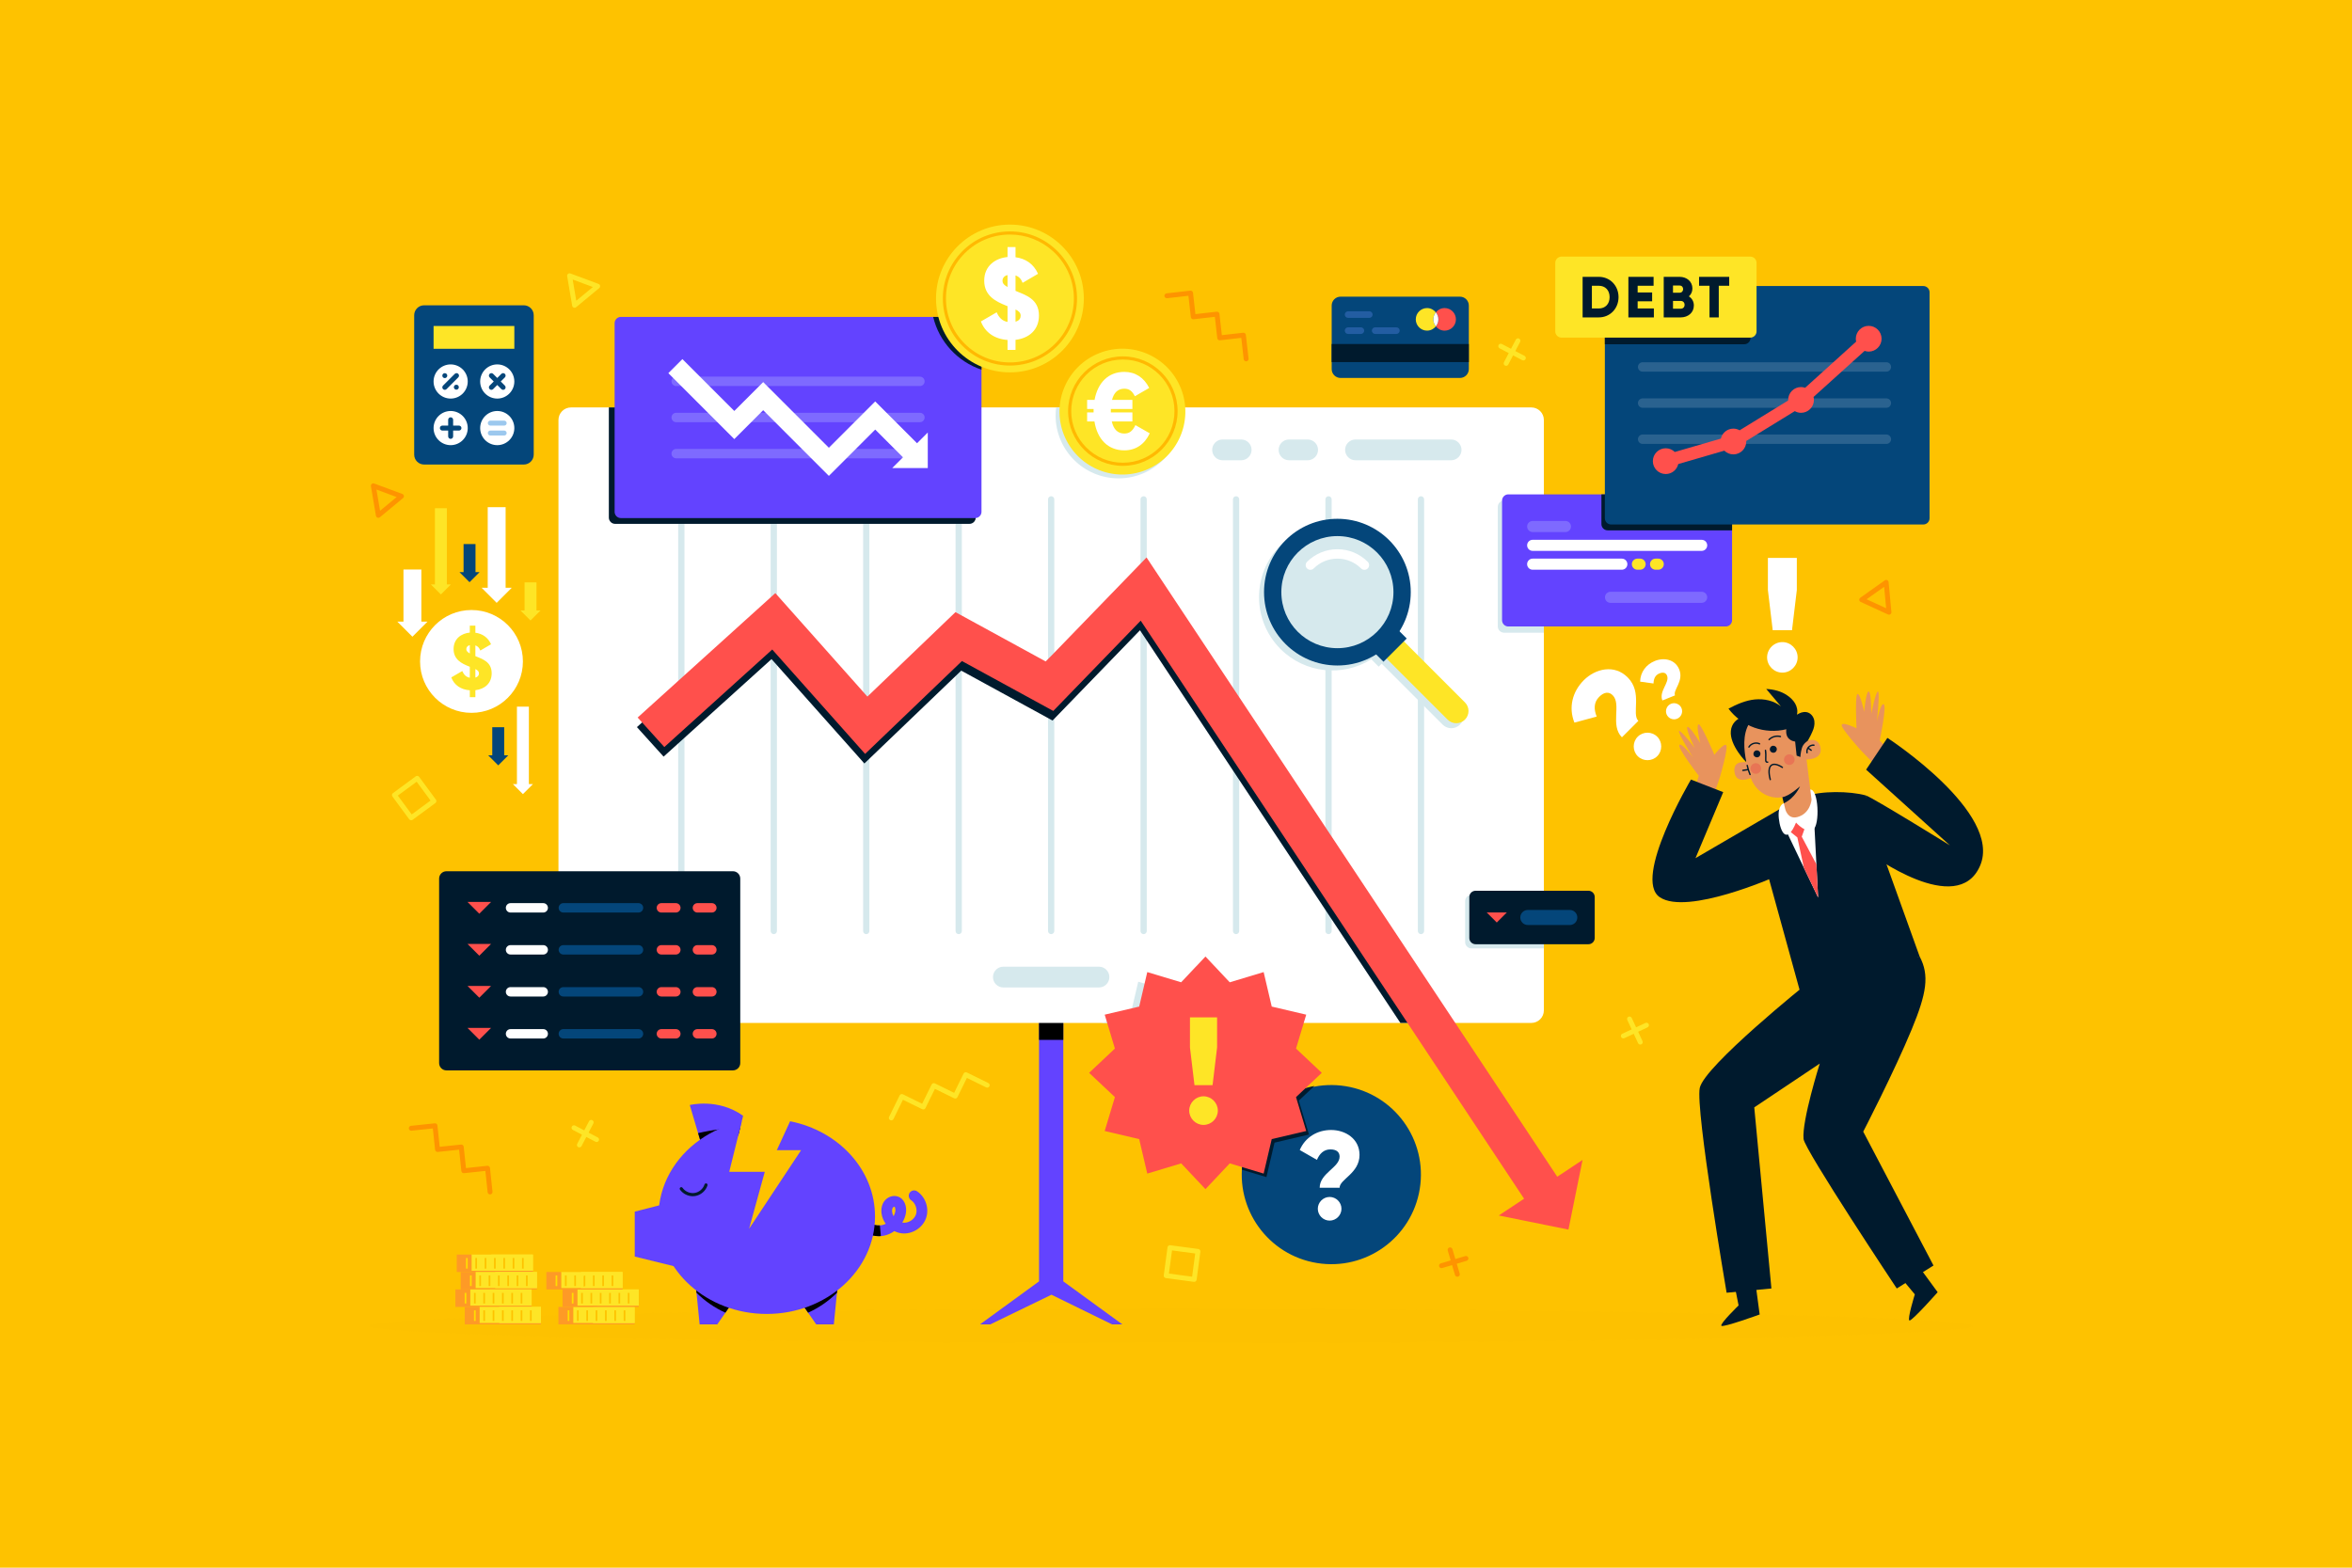 <?xml version="1.0" encoding="utf-8"?>
<!-- Generator: Adobe Illustrator 27.5.0, SVG Export Plug-In . SVG Version: 6.00 Build 0)  -->
<svg version="1.1" xmlns="http://www.w3.org/2000/svg" xmlns:xlink="http://www.w3.org/1999/xlink" x="0px" y="0px"
	 viewBox="0 0 750 500" style="enable-background:new 0 0 750 500;" xml:space="preserve">
<g id="BACKGROUND">
	<rect style="fill:#FEC200;" width="750" height="500"/>
</g>
<g id="OBJECTS_1_">
	<ellipse style="opacity:0.4;fill:#FEC200;" cx="373.369" cy="422.912" rx="255.719" ry="5.454"/>
	<g>
		<g>
			<polygon style="fill:#6343FF;" points="339.062,408.684 339.062,320.444 331.326,320.444 331.326,408.684 312.499,422.394 
				315.796,422.394 335.286,412.94 354.591,422.394 357.889,422.394 			"/>
			<rect x="331.326" y="320.444" width="7.737" height="11.218"/>
		</g>
		<g>
			<path style="fill:#FFFFFF;" d="M488.305,326.256H182.082c-2.209,0-4-1.791-4-4V133.948c0-2.209,1.791-4,4-4h306.223
				c2.209,0,4,1.791,4,4v188.308C492.305,324.465,490.514,326.256,488.305,326.256z"/>
			<g>
				<g>
					<path style="fill:#D6E9ED;" d="M217.263,297.935c-0.552,0-1-0.447-1-1V159.269c0-0.553,0.448-1,1-1c0.552,0,1,0.447,1,1
						v137.666C218.263,297.488,217.815,297.935,217.263,297.935z"/>
				</g>
				<g>
					<path style="fill:#D6E9ED;" d="M246.746,297.935c-0.552,0-1-0.447-1-1V159.269c0-0.553,0.448-1,1-1c0.552,0,1,0.447,1,1
						v137.666C247.746,297.488,247.298,297.935,246.746,297.935z"/>
				</g>
				<g>
					<path style="fill:#D6E9ED;" d="M276.228,297.935c-0.552,0-1-0.447-1-1V159.269c0-0.553,0.448-1,1-1c0.552,0,1,0.447,1,1
						v137.666C277.228,297.488,276.781,297.935,276.228,297.935z"/>
				</g>
				<g>
					<path style="fill:#D6E9ED;" d="M305.711,297.935c-0.552,0-1-0.447-1-1V159.269c0-0.553,0.448-1,1-1c0.552,0,1,0.447,1,1
						v137.666C306.711,297.488,306.263,297.935,305.711,297.935z"/>
				</g>
				<g>
					<path style="fill:#D6E9ED;" d="M335.194,297.935c-0.552,0-1-0.447-1-1V159.269c0-0.553,0.448-1,1-1c0.552,0,1,0.447,1,1
						v137.666C336.194,297.488,335.746,297.935,335.194,297.935z"/>
				</g>
				<g>
					<path style="fill:#D6E9ED;" d="M364.677,297.935c-0.552,0-1-0.447-1-1V159.269c0-0.553,0.448-1,1-1c0.552,0,1,0.447,1,1
						v137.666C365.677,297.488,365.229,297.935,364.677,297.935z"/>
				</g>
				<g>
					<path style="fill:#D6E9ED;" d="M394.159,297.935c-0.552,0-1-0.447-1-1V159.269c0-0.553,0.448-1,1-1c0.552,0,1,0.447,1,1
						v137.666C395.159,297.488,394.711,297.935,394.159,297.935z"/>
				</g>
				<g>
					<path style="fill:#D6E9ED;" d="M423.641,297.935c-0.552,0-1-0.447-1-1V159.269c0-0.553,0.448-1,1-1c0.552,0,1,0.447,1,1
						v137.666C424.641,297.488,424.194,297.935,423.641,297.935z"/>
				</g>
				<g>
					<path style="fill:#D6E9ED;" d="M453.124,297.935c-0.552,0-1-0.447-1-1V159.269c0-0.553,0.448-1,1-1c0.552,0,1,0.447,1,1
						v137.666C454.124,297.488,453.677,297.935,453.124,297.935z"/>
				</g>
			</g>
			<g>
				<path style="fill:#D6E9ED;" d="M395.785,146.796h-5.934c-1.83,0-3.313-1.483-3.313-3.313l0,0c0-1.83,1.483-3.313,3.313-3.313
					h5.934c1.83,0,3.313,1.483,3.313,3.313l0,0C399.098,145.312,397.615,146.796,395.785,146.796z"/>
				<path style="fill:#D6E9ED;" d="M416.979,146.796h-5.934c-1.83,0-3.313-1.483-3.313-3.313l0,0c0-1.83,1.483-3.313,3.313-3.313
					h5.934c1.83,0,3.313,1.483,3.313,3.313l0,0C420.292,145.312,418.809,146.796,416.979,146.796z"/>
				<path style="fill:#D6E9ED;" d="M462.726,146.796h-30.487c-1.83,0-3.313-1.483-3.313-3.313l0,0c0-1.83,1.483-3.313,3.313-3.313
					h30.487c1.83,0,3.313,1.483,3.313,3.313l0,0C466.039,145.312,464.555,146.796,462.726,146.796z"/>
				<path style="fill:#D6E9ED;" d="M350.437,314.943H319.95c-1.83,0-3.313-1.483-3.313-3.313l0,0c0-1.83,1.483-3.313,3.313-3.313
					h30.487c1.83,0,3.313,1.483,3.313,3.313l0,0C353.75,313.459,352.267,314.943,350.437,314.943z"/>
			</g>
			<path style="fill:#001A2D;" d="M459.611,322.982l-41.943-63.255l-32.092-48.398l-11.947-18.017l-6.931-10.453l-0.866-1.307
				l-0.433-0.653l-0.027-0.041c-0.011,0.004-0.023,0.021-0.034,0.031l-0.068,0.07l-0.136,0.141l-0.273,0.282l-2.181,2.253
				l-4.362,4.505l-15.986,16.51l-5.345,5.52c-1.262,1.278-2.51,2.647-3.783,3.851l-12.907-7.055l-11.368-6.214l-2.988-1.633
				l-1.494-0.817c-0.412,0.373-0.82,0.78-1.23,1.168l-4.915,4.714l-15.3,14.674l-4.254,4.08l-2.127,2.04l-0.266,0.252l-0.734-0.826
				l-0.979-1.101l-12.177-13.692l-10.581-11.897l-2.692-3.027l-1.346-1.514l-0.673-0.757l-0.168-0.189
				c-0.062,0.048-0.125,0.111-0.188,0.165l-0.376,0.34l-6.012,5.433l-37.333,33.742l8.508,9.414l31.572-28.535l2.602-2.351
				l0.163-0.147l0.081-0.072l0.073,0.082l0.291,0.327l1.748,1.965l4.85,5.453l18.684,21.009l2.263,2.545l1.132,1.272l0.566,0.636
				c0.204-0.181,0.409-0.389,0.614-0.582l4.915-4.714l9.83-9.428l12.869-12.342l2.127-2.04l0.532-0.506l1.94,1.06l5.756,3.146
				l21.341,11.665c0.028,0.013,0.058,0.038,0.085,0.04l0.068-0.07l0.136-0.141l0.273-0.282l0.545-0.563l3.272-3.379l4.362-4.505
				l7.155-7.389l9.013-9.309l1.888-1.95l0.944-0.975c0.077-0.066,0.161-0.197,0.233-0.209l0.188,0.283l0.375,0.565l3,4.523
				L375,218.341l32.092,48.398l39.464,59.516h15.225L459.611,322.982z"/>
			<g>
				<path style="fill:#FF504C;" d="M211.839,238.261l31.572-28.535l2.602-2.351l0.163-0.147l0.081-0.072l0.073,0.082l0.291,0.327
					l0.583,0.655l1.165,1.31l4.85,5.453l18.684,21.009l2.263,2.545l1.131,1.272l0.566,0.636c0.204-0.181,0.409-0.389,0.614-0.582
					l4.915-4.714l9.831-9.428l12.869-12.342l2.127-2.04l0.532-0.506l0.647,0.353l1.293,0.707l5.756,3.146l21.341,11.665
					c0.028,0.013,0.058,0.038,0.085,0.04l0.068-0.07l0.136-0.141l0.273-0.282l0.545-0.563l1.091-1.126l2.181-2.253l4.362-4.505
					l7.155-7.389l9.013-9.309l1.888-1.95l0.944-0.975c0.077-0.066,0.161-0.197,0.233-0.209l0.187,0.283l0.375,0.565l2.999,4.523
					l7.914,11.935l32.092,48.398l41.943,63.254l36.728,55.389l-8.068,5.35l22.211,4.501l4.5-22.212l-8.067,5.349l-36.728-55.389
					l-41.943-63.254l-32.092-48.398l-11.947-18.017l-6.931-10.453l-0.866-1.307l-0.433-0.653l-0.027-0.041
					c-0.011,0.004-0.022,0.021-0.034,0.031l-0.068,0.07l-0.136,0.141l-0.273,0.282l-2.181,2.253l-4.362,4.505l-15.986,16.51
					l-5.345,5.52c-1.262,1.278-2.51,2.647-3.783,3.851l-12.907-7.055l-11.368-6.214l-2.988-1.633l-1.494-0.817
					c-0.412,0.373-0.82,0.78-1.23,1.169l-4.915,4.714l-15.3,14.674l-4.254,4.08l-2.127,2.04l-0.266,0.252l-0.245-0.275l-0.49-0.551
					l-0.979-1.101L262.7,206.552l-10.581-11.897l-2.692-3.027l-1.346-1.514l-0.673-0.757l-0.168-0.189
					c-0.062,0.048-0.125,0.111-0.188,0.165l-0.376,0.34l-6.012,5.433l-37.333,33.742L211.839,238.261z"/>
			</g>
		</g>
	</g>
	<g>
		<path style="fill:#D6E9ED;" d="M492.305,159.654h-12.688c-1.104,0-2,0.895-2,2v38.138c0,1.105,0.896,2,2,2h12.688V159.654z"/>
		<path style="fill:#6343FF;" d="M550.319,199.809h-69.346c-1.105,0-2-0.895-2-2v-38.138c0-1.105,0.895-2,2-2h69.346
			c1.105,0,2,0.895,2,2v38.138C552.319,198.914,551.424,199.809,550.319,199.809z"/>
		<g>
			<g>
				<path style="fill:#7E6AFF;" d="M499.182,169.694h-10.449c-0.977,0-1.769-0.792-1.769-1.769s0.792-1.769,1.769-1.769h10.449
					c0.977,0,1.769,0.792,1.769,1.769S500.159,169.694,499.182,169.694z"/>
			</g>
			<g>
				<path style="fill:#7E6AFF;" d="M542.621,192.275H513.56c-0.977,0-1.769-0.792-1.769-1.769c0-0.977,0.792-1.769,1.769-1.769
					h29.061c0.977,0,1.769,0.792,1.769,1.769C544.39,191.484,543.598,192.275,542.621,192.275z"/>
			</g>
			<g>
				<path style="fill:#FFFFFF;" d="M542.621,175.7h-53.888c-0.977,0-1.769-0.792-1.769-1.769s0.792-1.769,1.769-1.769h53.888
					c0.977,0,1.769,0.792,1.769,1.769S543.598,175.7,542.621,175.7z"/>
			</g>
			<g>
				<path style="fill:#FFFFFF;" d="M517.164,181.708h-28.432c-0.977,0-1.769-0.792-1.769-1.769c0-0.977,0.792-1.769,1.769-1.769
					h28.432c0.977,0,1.769,0.792,1.769,1.769C518.934,180.915,518.142,181.708,517.164,181.708z"/>
			</g>
			<g>
				<path style="fill:#FEE526;" d="M522.992,181.708h-0.858c-0.977,0-1.769-0.792-1.769-1.769c0-0.977,0.792-1.769,1.769-1.769
					h0.858c0.977,0,1.769,0.792,1.769,1.769C524.761,180.915,523.969,181.708,522.992,181.708z"/>
			</g>
			<g>
				<path style="fill:#FEE526;" d="M528.779,181.708h-0.858c-0.977,0-1.769-0.792-1.769-1.769c0-0.977,0.792-1.769,1.769-1.769
					h0.858c0.977,0,1.769,0.792,1.769,1.769C530.548,180.915,529.756,181.708,528.779,181.708z"/>
			</g>
		</g>
	</g>
	<path style="fill:#D6E9ED;" d="M492.305,285.422h-23.102c-1.105,0-2,0.896-2,2v13.056c0,1.105,0.895,2,2,2h23.102V285.422z"/>
	<path style="fill:#001A2D;" d="M506.52,301.153h-35.991c-1.105,0-2-0.895-2-2v-13.056c0-1.105,0.895-2,2-2h35.991
		c1.105,0,2,0.895,2,2v13.056C508.52,300.257,507.625,301.153,506.52,301.153z"/>
	<g>
		<path style="fill:#04467A;" d="M500.567,295.028h-13.373c-1.327,0-2.403-1.076-2.403-2.403l0,0c0-1.327,1.076-2.403,2.403-2.403
			h13.373c1.327,0,2.403,1.076,2.403,2.403l0,0C502.97,293.952,501.894,295.028,500.567,295.028z"/>
		<polygon style="fill:#FF504C;" points="474.079,291.019 477.29,294.23 480.501,291.019 		"/>
	</g>
	<g>
		<g>
			<polygon style="fill:#FEE526;" points="138.683,162.101 138.683,186.391 137.382,186.391 140.587,189.596 143.792,186.391 
				142.491,186.391 142.491,162.101 			"/>
		</g>
		<g>
			<polygon style="fill:#04467A;" points="147.822,173.525 147.822,182.481 146.52,182.481 149.725,185.686 152.93,182.481 
				151.629,182.481 151.629,173.525 			"/>
		</g>
		<g>
			<polygon style="fill:#04467A;" points="156.971,231.947 156.971,240.903 155.67,240.903 158.874,244.108 162.079,240.903 
				160.778,240.903 160.778,231.947 			"/>
		</g>
		<g>
			<polygon style="fill:#FEE526;" points="167.266,185.737 167.266,194.693 165.965,194.693 169.17,197.898 172.375,194.693 
				171.074,194.693 171.074,185.737 			"/>
		</g>
		<g>
			<polygon style="fill:#FFFFFF;" points="164.839,225.388 164.839,250.075 163.538,250.075 166.743,253.28 169.948,250.075 
				168.647,250.075 168.647,225.388 			"/>
		</g>
		<g>
			<polygon style="fill:#FFFFFF;" points="128.654,181.643 128.654,198.266 126.702,198.266 131.509,203.073 136.317,198.266 
				134.365,198.266 134.365,181.643 			"/>
		</g>
		<g>
			<polygon style="fill:#FFFFFF;" points="155.522,161.751 155.522,187.47 153.57,187.47 158.378,192.277 163.185,187.47 
				161.233,187.47 161.233,161.751 			"/>
		</g>
	</g>
	<g>
		
			<ellipse transform="matrix(0.159 -0.987 0.987 0.159 -12.517 734.134)" style="fill:#04467A;" cx="424.552" cy="374.412" rx="28.573" ry="28.573"/>
		<path style="fill:#001A2D;" d="M396.013,373.076l7.823,2.354l2.58-10.996l10.997-2.58l-3.254-10.814l4.97-4.679
			C406.367,348.813,396.627,359.751,396.013,373.076z"/>
		<g>
			<path style="fill:#FFFFFF;" d="M427.168,368.894c0-1.389-0.913-2.302-2.938-2.302c-2.184,0-3.494,1.469-4.288,3.335l-5.479-3.136
				c1.747-4.089,5.598-6.392,10.005-6.392c4.526,0,9.052,2.779,9.052,7.94c0,5.916-6.352,7.742-6.352,10.482h-6.352
				C420.816,374.175,427.168,372.389,427.168,368.894z M420.22,385.529c0-2.064,1.707-3.771,3.771-3.771
				c2.065,0,3.772,1.708,3.772,3.771c0,2.065-1.707,3.772-3.772,3.772C421.928,389.301,420.22,387.593,420.22,385.529z"/>
		</g>
	</g>
	<g>
		<polygon style="fill:#D6E9ED;" points="381.511,308.138 373.771,316.358 362.957,313.105 360.377,324.101 351.194,326.256 
			411.827,326.256 402.645,324.102 400.065,313.105 389.252,316.358 		"/>
		<polygon style="fill:#FF504C;" points="421.492,342.171 413.271,349.911 416.525,360.725 405.528,363.305 402.948,374.302 
			392.135,371.048 384.395,379.268 376.654,371.048 365.84,374.301 363.26,363.305 352.264,360.725 355.517,349.911 
			347.297,342.171 355.517,334.431 352.264,323.617 363.261,321.037 365.841,310.04 376.654,313.294 384.395,305.074 
			392.135,313.294 402.949,310.041 405.529,321.037 416.525,323.617 413.271,334.431 		"/>
		<g>
			<path style="fill:#FEE526;" d="M379.213,354.219c0-2.498,2.066-4.564,4.564-4.564c2.498,0,4.564,2.066,4.564,4.564
				c0,2.498-2.066,4.564-4.564,4.564C381.279,358.783,379.213,356.717,379.213,354.219z M379.453,334.088v-9.609h8.648v9.609
				l-1.441,12.011h-5.766L379.453,334.088z"/>
		</g>
	</g>
	<g>
		<path style="fill:#FFFFFF;" d="M514.25,221.739c-1.143-1.143-2.65-1.144-4.319,0.525c-1.8,1.8-1.669,4.088-0.783,6.282
			l-7.103,1.929c-1.93-4.81-0.654-9.88,2.979-13.513c3.73-3.73,9.751-5.169,14.003-0.916c4.876,4.876,1.146,11.616,3.405,13.875
			l-5.235,5.235C513.368,231.328,517.13,224.619,514.25,221.739z M522.233,241.176c-1.7-1.7-1.698-4.514,0.003-6.216
			c1.701-1.701,4.514-1.701,6.214-0.001c1.703,1.702,1.703,4.516,0.001,6.217C526.75,242.877,523.936,242.879,522.233,241.176z"/>
		<path style="fill:#FFFFFF;" d="M531.587,215.496c-0.354-0.879-1.166-1.225-2.45-0.709c-1.384,0.557-1.839,1.821-1.866,3.208
			l-4.272-0.591c0.064-3.037,1.916-5.478,4.709-6.603c2.868-1.155,6.445-0.548,7.762,2.722c1.51,3.749-2.05,6.527-1.35,8.264
			l-4.025,1.621C528.91,220.465,532.479,217.711,531.587,215.496z M531.429,227.811c-0.526-1.307,0.121-2.825,1.429-3.351
			s2.825,0.119,3.352,1.426c0.527,1.309-0.119,2.826-1.427,3.353C533.474,229.766,531.956,229.12,531.429,227.811z"/>
	</g>
	<g>
		<path style="fill:#FFFFFF;" d="M563.486,209.659c0-2.665,2.204-4.869,4.869-4.869c2.665,0,4.869,2.204,4.869,4.869
			c0,2.665-2.204,4.869-4.869,4.869C565.69,214.529,563.486,212.324,563.486,209.659z M563.742,188.184v-10.251h9.226v10.251
			l-1.538,12.813h-6.151L563.742,188.184z"/>
	</g>
	<g>
		<g>
			<rect x="150.363" y="400.131" style="fill:#FEE526;" width="19.579" height="5.161"/>
			<polygon style="fill:#FE9A26;" points="150.363,405.293 150.363,400.131 145.649,400.131 145.649,405.697 169.943,405.697 
				169.943,405.293 			"/>
			<rect x="156.646" y="400.131" style="fill:#FEE526;" width="13.297" height="5.161"/>
			<g>
				<rect x="148.6" y="401.221" style="fill:#FFDD00;" width="0.532" height="3.387"/>
				<rect x="151.577" y="401.221" style="fill:#FEC200;" width="0.532" height="3.387"/>
				<rect x="154.553" y="401.221" style="fill:#FEC200;" width="0.532" height="3.387"/>
				<rect x="157.53" y="401.221" style="fill:#FEC200;" width="0.532" height="3.387"/>
				<rect x="160.506" y="401.221" style="fill:#FEC200;" width="0.532" height="3.387"/>
				<rect x="163.483" y="401.221" style="fill:#FEC200;" width="0.532" height="3.387"/>
				<rect x="166.459" y="401.221" style="fill:#FEC200;" width="0.532" height="3.387"/>
			</g>
		</g>
		<g>
			<rect x="151.63" y="405.697" style="fill:#FEE526;" width="19.579" height="5.161"/>
			<polygon style="fill:#FE9A26;" points="151.631,410.858 151.631,405.697 146.916,405.697 146.916,411.262 171.21,411.262 
				171.21,410.858 			"/>
			<rect x="157.913" y="405.697" style="fill:#FEE526;" width="13.297" height="5.161"/>
			<g>
				<rect x="149.867" y="406.786" style="fill:#FFDD00;" width="0.532" height="3.387"/>
				<rect x="152.844" y="406.786" style="fill:#FEC200;" width="0.532" height="3.387"/>
				<rect x="155.82" y="406.786" style="fill:#FEC200;" width="0.532" height="3.387"/>
				<rect x="158.797" y="406.786" style="fill:#FEC200;" width="0.532" height="3.387"/>
				<rect x="161.773" y="406.786" style="fill:#FEC200;" width="0.532" height="3.387"/>
				<rect x="164.75" y="406.786" style="fill:#FEC200;" width="0.532" height="3.387"/>
				<rect x="167.726" y="406.786" style="fill:#FEC200;" width="0.532" height="3.387"/>
			</g>
		</g>
		<g>
			<rect x="149.934" y="411.263" style="fill:#FEE526;" width="19.579" height="5.161"/>
			<polygon style="fill:#FE9A26;" points="149.934,416.424 149.934,411.263 145.219,411.263 145.219,416.828 169.513,416.828 
				169.513,416.424 			"/>
			<rect x="156.216" y="411.263" style="fill:#FEE526;" width="13.297" height="5.161"/>
			<g>
				<rect x="148.171" y="412.352" style="fill:#FFDD00;" width="0.532" height="3.387"/>
				<rect x="151.147" y="412.352" style="fill:#FEC200;" width="0.532" height="3.387"/>
				<rect x="154.123" y="412.352" style="fill:#FEC200;" width="0.532" height="3.387"/>
				<rect x="157.1" y="412.352" style="fill:#FEC200;" width="0.532" height="3.387"/>
				<rect x="160.076" y="412.352" style="fill:#FEC200;" width="0.532" height="3.387"/>
				<rect x="163.053" y="412.352" style="fill:#FEC200;" width="0.532" height="3.387"/>
				<rect x="166.029" y="412.352" style="fill:#FEC200;" width="0.532" height="3.387"/>
			</g>
		</g>
		<g>
			<rect x="152.91" y="416.828" style="fill:#FEE526;" width="19.579" height="5.161"/>
			<polygon style="fill:#FE9A26;" points="152.91,421.99 152.91,416.828 148.195,416.828 148.195,422.394 172.489,422.394 
				172.489,421.99 			"/>
			<rect x="159.192" y="416.828" style="fill:#FEE526;" width="13.297" height="5.161"/>
			<g>
				<rect x="151.147" y="417.918" style="fill:#FFDD00;" width="0.532" height="3.387"/>
				<rect x="154.123" y="417.918" style="fill:#FEC200;" width="0.532" height="3.387"/>
				<rect x="157.1" y="417.918" style="fill:#FEC200;" width="0.532" height="3.387"/>
				<rect x="160.076" y="417.918" style="fill:#FEC200;" width="0.532" height="3.387"/>
				<rect x="163.053" y="417.918" style="fill:#FEC200;" width="0.532" height="3.387"/>
				<rect x="166.029" y="417.918" style="fill:#FEC200;" width="0.532" height="3.387"/>
				<rect x="169.006" y="417.918" style="fill:#FEC200;" width="0.532" height="3.387"/>
			</g>
		</g>
		<g>
			<rect x="182.781" y="416.828" style="fill:#FEE526;" width="19.579" height="5.161"/>
			<polygon style="fill:#FE9A26;" points="182.781,421.99 182.781,416.828 178.066,416.828 178.066,422.394 202.36,422.394 
				202.36,421.99 			"/>
			<rect x="189.063" y="416.828" style="fill:#FEE526;" width="13.297" height="5.161"/>
			<g>
				<rect x="181.018" y="417.918" style="fill:#FFDD00;" width="0.532" height="3.387"/>
				<rect x="183.994" y="417.918" style="fill:#FEC200;" width="0.532" height="3.387"/>
				<rect x="186.971" y="417.918" style="fill:#FEC200;" width="0.532" height="3.387"/>
				<rect x="189.947" y="417.918" style="fill:#FEC200;" width="0.532" height="3.387"/>
				<rect x="192.924" y="417.918" style="fill:#FEC200;" width="0.532" height="3.387"/>
				<rect x="195.9" y="417.918" style="fill:#FEC200;" width="0.532" height="3.387"/>
				<rect x="198.876" y="417.918" style="fill:#FEC200;" width="0.532" height="3.387"/>
			</g>
		</g>
		<g>
			<rect x="184.104" y="411.263" style="fill:#FEE526;" width="19.579" height="5.161"/>
			<polygon style="fill:#FE9A26;" points="184.104,416.424 184.104,411.263 179.39,411.263 179.39,416.828 203.684,416.828 
				203.684,416.424 			"/>
			<rect x="190.387" y="411.263" style="fill:#FEE526;" width="13.297" height="5.161"/>
			<g>
				<rect x="182.341" y="412.352" style="fill:#FFDD00;" width="0.532" height="3.387"/>
				<rect x="185.318" y="412.352" style="fill:#FEC200;" width="0.532" height="3.387"/>
				<rect x="188.294" y="412.352" style="fill:#FEC200;" width="0.532" height="3.387"/>
				<rect x="191.271" y="412.352" style="fill:#FEC200;" width="0.532" height="3.387"/>
				<rect x="194.247" y="412.352" style="fill:#FEC200;" width="0.532" height="3.387"/>
				<rect x="197.224" y="412.352" style="fill:#FEC200;" width="0.532" height="3.387"/>
				<rect x="200.2" y="412.352" style="fill:#FEC200;" width="0.532" height="3.387"/>
			</g>
		</g>
		<g>
			<rect x="178.937" y="405.697" style="fill:#FEE526;" width="19.579" height="5.161"/>
			<polygon style="fill:#FE9A26;" points="178.937,410.858 178.937,405.697 174.223,405.697 174.223,411.263 198.517,411.263 
				198.517,410.858 			"/>
			<rect x="185.22" y="405.697" style="fill:#FEE526;" width="13.297" height="5.161"/>
			<g>
				<rect x="177.174" y="406.786" style="fill:#FFDD00;" width="0.532" height="3.387"/>
				<rect x="180.151" y="406.786" style="fill:#FEC200;" width="0.532" height="3.387"/>
				<rect x="183.127" y="406.786" style="fill:#FEC200;" width="0.532" height="3.387"/>
				<polygon style="fill:#FEC200;" points="186.636,410.173 186.104,410.366 186.104,406.979 186.636,406.786 				"/>
				<rect x="189.08" y="406.786" style="fill:#FEC200;" width="0.532" height="3.387"/>
				<rect x="192.057" y="406.786" style="fill:#FEC200;" width="0.532" height="3.387"/>
				<rect x="195.033" y="406.786" style="fill:#FEC200;" width="0.532" height="3.387"/>
			</g>
		</g>
	</g>
	<g>
		<path style="fill:#D6E9ED;" d="M465.54,225.611l-19.445-19.445l0.951-0.951l-2.357-2.357c5.665-9.034,4.587-21.088-3.274-28.948
			c-9.136-9.136-23.949-9.136-33.085,0c-9.136,9.136-9.136,23.949,0,33.085c7.86,7.861,19.914,8.939,28.948,3.274l2.357,2.357
			l0.951-0.951l19.445,19.445c1.521,1.521,3.988,1.521,5.51,0C467.061,229.599,467.061,227.132,465.54,225.611z"/>
		<path style="fill:#FEE526;" d="M467.134,229.526L467.134,229.526c-1.521,1.521-3.988,1.521-5.509,0l-23.996-23.996l5.509-5.509
			l23.996,23.996C468.656,225.538,468.656,228.005,467.134,229.526z"/>
		
			<rect x="437.769" y="202.678" transform="matrix(0.707 -0.707 0.707 0.707 -15.486 373.415)" style="fill:#04467A;" width="10.48" height="5.446"/>
		<circle style="fill:#04467A;" cx="426.467" cy="188.858" r="23.395"/>
		<circle style="fill:#D6E9ED;" cx="426.467" cy="188.858" r="17.874"/>
		<g>
			<path style="fill:#FFFFFF;" d="M435.082,181.743c-0.384,0-0.768-0.146-1.061-0.439c-2.018-2.018-4.701-3.129-7.555-3.129
				c-2.854,0-5.537,1.111-7.555,3.129c-0.586,0.586-1.535,0.586-2.121,0c-0.586-0.585-0.586-1.535,0-2.121
				c2.584-2.585,6.021-4.008,9.676-4.008s7.092,1.423,9.676,4.008c0.586,0.586,0.586,1.536,0,2.121
				C435.85,181.596,435.466,181.743,435.082,181.743z"/>
		</g>
	</g>
	<g>
		<path style="fill:#001A2D;" d="M233.713,341.392h-91.349c-1.292,0-2.339-1.047-2.339-2.339v-58.837
			c0-1.292,1.047-2.339,2.339-2.339h91.349c1.292,0,2.339,1.047,2.339,2.339v58.837
			C236.052,340.345,235.005,341.392,233.713,341.392z"/>
		<g>
			<g>
				<g>
					<g>
						<polygon style="fill:#FF504C;" points="149.081,287.668 152.837,291.424 156.593,287.668 						"/>
					</g>
				</g>
				<g>
					<path style="fill:#FFFFFF;" d="M173.223,291.046H162.8c-0.829,0-1.5-0.672-1.5-1.5s0.671-1.5,1.5-1.5h10.423
						c0.829,0,1.5,0.672,1.5,1.5S174.052,291.046,173.223,291.046z"/>
				</g>
				<g>
					<path style="fill:#04467A;" d="M203.602,291.046h-23.96c-0.829,0-1.5-0.672-1.5-1.5s0.671-1.5,1.5-1.5h23.96
						c0.829,0,1.5,0.672,1.5,1.5S204.431,291.046,203.602,291.046z"/>
				</g>
				<g>
					<path style="fill:#FF504C;" d="M215.509,291.046h-4.606c-0.829,0-1.5-0.672-1.5-1.5s0.671-1.5,1.5-1.5h4.606
						c0.829,0,1.5,0.672,1.5,1.5S216.338,291.046,215.509,291.046z"/>
				</g>
				<g>
					<path style="fill:#FF504C;" d="M226.995,291.046h-4.606c-0.829,0-1.5-0.672-1.5-1.5s0.671-1.5,1.5-1.5h4.606
						c0.829,0,1.5,0.672,1.5,1.5S227.824,291.046,226.995,291.046z"/>
				</g>
			</g>
			<g>
				<g>
					<g>
						<polygon style="fill:#FF504C;" points="149.081,301.06 152.837,304.816 156.593,301.06 						"/>
					</g>
				</g>
				<g>
					<path style="fill:#FFFFFF;" d="M173.223,304.438H162.8c-0.829,0-1.5-0.672-1.5-1.5s0.671-1.5,1.5-1.5h10.423
						c0.829,0,1.5,0.672,1.5,1.5S174.052,304.438,173.223,304.438z"/>
				</g>
				<g>
					<path style="fill:#04467A;" d="M203.602,304.438h-23.96c-0.829,0-1.5-0.672-1.5-1.5s0.671-1.5,1.5-1.5h23.96
						c0.829,0,1.5,0.672,1.5,1.5S204.431,304.438,203.602,304.438z"/>
				</g>
				<g>
					<path style="fill:#FF504C;" d="M215.509,304.438h-4.606c-0.829,0-1.5-0.672-1.5-1.5s0.671-1.5,1.5-1.5h4.606
						c0.829,0,1.5,0.672,1.5,1.5S216.338,304.438,215.509,304.438z"/>
				</g>
				<g>
					<path style="fill:#FF504C;" d="M226.995,304.438h-4.606c-0.829,0-1.5-0.672-1.5-1.5s0.671-1.5,1.5-1.5h4.606
						c0.829,0,1.5,0.672,1.5,1.5S227.824,304.438,226.995,304.438z"/>
				</g>
			</g>
			<g>
				<g>
					<g>
						<polygon style="fill:#FF504C;" points="149.081,314.453 152.837,318.208 156.593,314.453 						"/>
					</g>
				</g>
				<g>
					<path style="fill:#FFFFFF;" d="M173.223,317.83H162.8c-0.829,0-1.5-0.672-1.5-1.5c0-0.828,0.671-1.5,1.5-1.5h10.423
						c0.829,0,1.5,0.672,1.5,1.5C174.723,317.159,174.052,317.83,173.223,317.83z"/>
				</g>
				<g>
					<path style="fill:#04467A;" d="M203.602,317.83h-23.96c-0.829,0-1.5-0.672-1.5-1.5c0-0.828,0.671-1.5,1.5-1.5h23.96
						c0.829,0,1.5,0.672,1.5,1.5C205.102,317.159,204.431,317.83,203.602,317.83z"/>
				</g>
				<g>
					<path style="fill:#FF504C;" d="M215.509,317.83h-4.606c-0.829,0-1.5-0.672-1.5-1.5c0-0.828,0.671-1.5,1.5-1.5h4.606
						c0.829,0,1.5,0.672,1.5,1.5C217.009,317.159,216.338,317.83,215.509,317.83z"/>
				</g>
				<g>
					<path style="fill:#FF504C;" d="M226.995,317.83h-4.606c-0.829,0-1.5-0.672-1.5-1.5c0-0.828,0.671-1.5,1.5-1.5h4.606
						c0.829,0,1.5,0.672,1.5,1.5C228.495,317.159,227.824,317.83,226.995,317.83z"/>
				</g>
			</g>
			<g>
				<g>
					<g>
						<polygon style="fill:#FF504C;" points="149.081,327.845 152.837,331.601 156.593,327.845 						"/>
					</g>
				</g>
				<g>
					<path style="fill:#FFFFFF;" d="M173.223,331.223H162.8c-0.829,0-1.5-0.672-1.5-1.5s0.671-1.5,1.5-1.5h10.423
						c0.829,0,1.5,0.672,1.5,1.5S174.052,331.223,173.223,331.223z"/>
				</g>
				<g>
					<path style="fill:#04467A;" d="M203.602,331.223h-23.96c-0.829,0-1.5-0.672-1.5-1.5s0.671-1.5,1.5-1.5h23.96
						c0.829,0,1.5,0.672,1.5,1.5S204.431,331.223,203.602,331.223z"/>
				</g>
				<g>
					<path style="fill:#FF504C;" d="M215.509,331.223h-4.606c-0.829,0-1.5-0.672-1.5-1.5s0.671-1.5,1.5-1.5h4.606
						c0.829,0,1.5,0.672,1.5,1.5S216.338,331.223,215.509,331.223z"/>
				</g>
				<g>
					<path style="fill:#FF504C;" d="M226.995,331.223h-4.606c-0.829,0-1.5-0.672-1.5-1.5s0.671-1.5,1.5-1.5h4.606
						c0.829,0,1.5,0.672,1.5,1.5S227.824,331.223,226.995,331.223z"/>
				</g>
			</g>
		</g>
	</g>
	<circle style="fill:#FFFFFF;" cx="150.346" cy="210.956" r="16.397"/>
	<path style="fill:#FEE526;" d="M151.588,220.134v2.231h-1.775v-2.206c-2.865-0.202-4.995-1.674-5.907-4.107l3.499-2.028
		c0.532,1.217,1.268,1.927,2.408,2.13v-3.499c-0.101-0.051-0.228-0.076-0.329-0.127c-2.206-0.887-4.842-2.13-4.842-5.527
		c0-3.296,2.485-4.995,5.172-5.248v-2.206h1.775v2.257c2.18,0.279,4.006,1.445,4.995,3.676l-3.423,2.003
		c-0.33-0.887-0.837-1.394-1.572-1.648v3.423c2.206,0.938,5.197,1.775,5.197,5.476C156.786,217.903,154.605,219.779,151.588,220.134
		z M149.813,208.421v-2.662c-0.735,0.177-1.115,0.659-1.115,1.267C148.698,207.508,148.926,207.914,149.813,208.421z
		 M152.729,214.785c0-0.634-0.38-1.015-1.141-1.394v2.712C152.45,215.875,152.729,215.317,152.729,214.785z"/>
	<g>
		<path style="fill:#D6E9ED;" d="M336.608,132.491c0,11.087,8.988,20.075,20.075,20.075c11.087,0,20.075-8.988,20.075-20.075
			c0-0.863-0.073-1.708-0.178-2.543h-39.794C336.681,130.783,336.608,131.628,336.608,132.491z"/>
		
			<ellipse transform="matrix(0.931 -0.364 0.364 0.931 -23.161 139.54)" style="fill:#FEE526;" cx="358.053" cy="131.122" rx="20.075" ry="20.075"/>
		<g>
			<path style="fill:#FFB902;" d="M358.053,148.581c-9.626,0-17.459-7.832-17.459-17.459c0-9.627,7.832-17.459,17.459-17.459
				c9.626,0,17.458,7.832,17.458,17.459C375.511,140.749,367.679,148.581,358.053,148.581z M358.053,114.664
				c-9.075,0-16.459,7.383-16.459,16.459c0,9.076,7.383,16.459,16.459,16.459c9.075,0,16.458-7.383,16.458-16.459
				C374.511,122.047,367.128,114.664,358.053,114.664z"/>
		</g>
		<path style="fill:#FFFFFF;" d="M366.629,138.203c-1.65,3.54-4.469,5.43-8.112,5.43c-5.259,0-8.627-3.608-9.521-9.211h-2.337
			v-2.888h2.063v-0.412c0-0.241,0-0.447,0-0.688h-2.063v-2.887h2.372c0.997-5.43,4.33-8.936,9.486-8.936
			c3.506,0,6.256,1.787,7.94,5.121l-4.571,2.647c-0.859-1.685-1.822-2.406-3.368-2.406c-2.028,0-3.334,1.237-3.918,3.574h6.496
			v2.887h-6.874v0.688c0,0.137,0,0.275,0,0.412h6.874v2.888h-6.565c0.55,2.508,1.89,3.85,3.987,3.85c1.65,0,2.647-0.825,3.54-2.682
			L366.629,138.203z"/>
	</g>
	<g>
		<path style="fill:#001A2D;" d="M194.147,129.948v35.13c0,1.105,0.895,2,2,2h112.985c1.105,0,2-0.895,2-2v-35.13H194.147z"/>
		<path style="fill:#6343FF;" d="M310.976,165.235H197.99c-1.105,0-2-0.895-2-2v-60.162c0-1.104,0.895-2,2-2h112.986
			c1.104,0,2,0.896,2,2v60.162C312.976,164.339,312.081,165.235,310.976,165.235z"/>
		<path style="fill:#7E6AFF;" d="M293.344,123.128h-77.721c-0.829,0-1.5-0.672-1.5-1.5c0-0.828,0.671-1.5,1.5-1.5h77.721
			c0.829,0,1.5,0.672,1.5,1.5C294.844,122.456,294.172,123.128,293.344,123.128z M294.844,133.154c0-0.828-0.671-1.5-1.5-1.5
			h-77.721c-0.829,0-1.5,0.672-1.5,1.5c0,0.828,0.671,1.5,1.5,1.5h77.721C294.172,134.654,294.844,133.982,294.844,133.154z
			 M294.844,144.679c0-0.828-0.671-1.5-1.5-1.5h-77.721c-0.829,0-1.5,0.672-1.5,1.5s0.671,1.5,1.5,1.5h77.721
			C294.172,146.179,294.844,145.507,294.844,144.679z"/>
		<g>
			<path style="fill:#FFFFFF;" d="M213.12,119.017l17.876,17.876l2.884,2.884l0.18,0.18l0.09,0.088l0.09-0.09l0.36-0.36l0.721-0.721
				l1.442-1.442l5.101-5.101l-0.147,0.147l-0.06,0.059l0.078-0.078l0.312-0.312l0.624-0.624l0.624-0.624
				c0.026-0.015,0.052-0.076,0.078-0.054l0.078,0.078l0.156,0.156l0.312,0.312l2.496,2.496l7.864,7.864l4.818,4.817l2.829,2.829
				l1.414,1.414l0.707,0.707l0.177,0.177c0.029,0.027,0.059,0.065,0.088,0.082l0.088-0.088l0.354-0.354l10.807-10.806l2.665-2.665
				l0.656-0.656l0.164-0.164c0.014-0.013,0.027-0.03,0.041-0.039l0.041,0.041l0.082,0.082l0.328,0.328l1.312,1.312l7.086,7.086
				l-3.423,3.423l7.028,0l4.303,0v-4.303v-7.028l-3.422,3.422l-9.259-9.259l-3.033-3.033l-0.758-0.758l-0.19-0.189l-0.095-0.095
				c-0.032,0.021-0.063,0.06-0.095,0.089l-0.379,0.379l-1.516,1.516l-6.024,6.024l-6.573,6.573l-0.153,0.153l-0.038,0.038
				c-0.013-0.007-0.025-0.024-0.038-0.036l-0.077-0.076l-0.306-0.306l-0.612-0.612l-1.224-1.224l-3.288-3.288l-8.347-8.347
				l-5.768-5.768l-0.721-0.721l-0.361-0.36l-0.18-0.18c-0.06-0.05-0.12,0.09-0.18,0.125l-1.442,1.442l-3.324,3.324l-3.163,3.163
				l-0.624,0.624l-0.312,0.312l-0.156,0.156l-0.039,0.039l-0.039-0.038l-0.078-0.078l-1.248-1.248l-15.179-15.179L213.12,119.017z"
				/>
		</g>
	</g>
	<g>
		<g>
			<path style="fill:#04467A;" d="M167.025,148.161h-31.783c-1.749,0-3.168-1.418-3.168-3.167V100.54
				c0-1.749,1.418-3.167,3.168-3.167h31.783c1.749,0,3.167,1.418,3.167,3.167v44.453
				C170.193,146.742,168.774,148.161,167.025,148.161z"/>
		</g>
		<g>
			<circle style="fill:#FFFFFF;" cx="158.563" cy="121.673" r="5.447"/>
		</g>
		<g>
			<circle style="fill:#FFFFFF;" cx="143.705" cy="136.531" r="5.447"/>
		</g>
		<g>
			<circle style="fill:#FFFFFF;" cx="143.705" cy="121.673" r="5.447"/>
		</g>
		<g>
			<circle style="fill:#FFFFFF;" cx="158.563" cy="136.531" r="5.447"/>
		</g>
		<rect x="138.258" y="103.972" style="fill:#FEE526;" width="25.752" height="7.269"/>
		<path style="fill:#04467A;" d="M159.683,121.672l1.311-1.312c0.309-0.309,0.309-0.81,0-1.12c-0.309-0.309-0.81-0.309-1.12,0
			l-1.311,1.311l-1.311-1.311c-0.309-0.309-0.81-0.309-1.12,0c-0.309,0.309-0.309,0.81,0,1.12l1.311,1.312l-1.311,1.312
			c-0.309,0.309-0.309,0.81,0,1.12c0.155,0.155,0.357,0.232,0.56,0.232c0.203,0,0.405-0.077,0.56-0.232l1.311-1.311l1.311,1.311
			c0.155,0.155,0.357,0.232,0.56,0.232c0.203,0,0.405-0.077,0.56-0.232c0.309-0.309,0.309-0.81,0-1.12L159.683,121.672z"/>
		<path style="fill:#04467A;" d="M141.269,120.356c-0.143-0.142-0.222-0.348-0.222-0.554c0-0.206,0.079-0.411,0.222-0.554
			c0.301-0.302,0.839-0.302,1.124,0c0.142,0.142,0.237,0.348,0.237,0.554c0,0.206-0.095,0.411-0.237,0.554
			c-0.143,0.159-0.349,0.238-0.554,0.238c-0.111,0-0.206-0.015-0.301-0.063C141.443,120.5,141.348,120.437,141.269,120.356z
			 M144.959,122.922c-0.142,0.144-0.237,0.35-0.237,0.571c0,0.094,0.032,0.206,0.063,0.302c0.048,0.094,0.095,0.173,0.174,0.252
			c0.08,0.08,0.158,0.127,0.254,0.175c0.095,0.032,0.206,0.063,0.301,0.063c0.111,0,0.222-0.031,0.317-0.063
			c0.095-0.048,0.174-0.094,0.253-0.175c0.063-0.079,0.127-0.158,0.175-0.252c0.032-0.096,0.047-0.207,0.047-0.302
			c0-0.221-0.079-0.411-0.222-0.571C145.782,122.637,145.244,122.637,144.959,122.922z M146.136,119.241
			c-0.309-0.309-0.81-0.309-1.12,0l-3.742,3.743c-0.309,0.309-0.309,0.81,0,1.12c0.155,0.155,0.357,0.232,0.56,0.232
			c0.203,0,0.405-0.077,0.56-0.232l3.742-3.743C146.445,120.051,146.445,119.55,146.136,119.241z"/>
		<path style="fill:#04467A;" d="M146.351,135.739h-1.854v-1.854c0-0.438-0.354-0.792-0.792-0.792s-0.792,0.354-0.792,0.792v1.854
			h-1.854c-0.438,0-0.792,0.354-0.792,0.792s0.354,0.792,0.792,0.792h1.854v1.854c0,0.438,0.354,0.792,0.792,0.792
			s0.792-0.354,0.792-0.792v-1.854h1.854c0.438,0,0.792-0.354,0.792-0.792S146.788,135.739,146.351,135.739z"/>
		<path style="fill:#9CC8EE;" d="M155.559,134.949c0-0.438,0.354-0.792,0.792-0.792h4.423c0.438,0,0.792,0.354,0.792,0.792
			s-0.354,0.792-0.792,0.792h-4.423C155.913,135.74,155.559,135.386,155.559,134.949z M160.774,137.323h-4.423
			c-0.438,0-0.792,0.354-0.792,0.792s0.354,0.792,0.792,0.792h4.423c0.438,0,0.792-0.354,0.792-0.792
			S161.212,137.323,160.774,137.323z"/>
	</g>
	<path style="fill:#E8935D;" d="M602.864,239.859l-3.466-3.696c0,0,2.297-10.889,1.3-11.534c-0.996-0.645-2.19,5.474-2.19,5.474
		s0.996-9.308,0.346-9.553c-0.65-0.245-2.145,7.034-2.145,7.034s0.009-6.967-0.836-7.036c-0.845-0.069-1.431,6.446-1.431,6.446
		s-1.215-5.699-2.101-5.66c-0.886,0.04-0.338,10.951-0.338,10.951s-4.241-2.095-4.72-1.155c-0.478,0.94,6.171,8.261,6.171,8.261
		l5.392,5.553L602.864,239.859z"/>
	<g>
		<g>
			<g>
				<g>
					<path style="fill:#001A2D;" d="M612.272,404.479l5.606,7.661c0,0-8.212,9.279-8.997,9.013
						c-0.784-0.267,1.711-8.329,1.711-8.329l-4.356-5.235L612.272,404.479z"/>
					<path style="fill:#001A2D;" d="M559.862,409.835l1.256,9.41c0,0-11.652,4.217-12.213,3.608
						c-0.561-0.61,5.489-6.494,5.489-6.494l-1.319-6.681L559.862,409.835z"/>
				</g>
			</g>
		</g>
		<g>
			<path style="fill:#E8935D;" d="M540.201,252.28l1.51-4.837c0,0-6.811-8.801-6.195-9.816c0.616-1.014,4.356,3.973,4.356,3.973
				s-4.952-7.945-4.473-8.448c0.478-0.503,4.995,5.397,4.995,5.397s-3.043-6.267-2.313-6.698c0.731-0.431,4.096,5.178,4.096,5.178
				s-1.389-5.659-0.574-6.009c0.815-0.35,5.074,9.71,5.074,9.71s2.905-3.733,3.745-3.095s-1.956,10.124-1.956,10.124l-2.435,7.347
				L540.201,252.28z"/>
			<path style="fill:#001A2D;" d="M569.055,257.149l-28.4,16.553l8.838-21.051l-10.282-4.016c0,0-18.711,31.639-9.937,37.531
				c8.775,5.892,36.846-6.572,36.846-6.572L569.055,257.149z"/>
			<path style="fill:#001A2D;" d="M575.555,254.043c5.059-1.879,14.269-1.765,19.407-0.348l5.29,18.323l11.873,33.034
				l-33.772,14.789c0,0-3.123,0.872-4.383-3.685c-2.673-9.666-10.211-37.04-10.211-37.04l-5.648-10.896
				C558.111,268.22,563.627,258.473,575.555,254.043z"/>
			<g>
				<path style="fill:#001A2D;" d="M557.909,228.102c0,0-5.504,0.335-5.978,5c-0.474,4.665,4.964,10.025,4.964,10.025
					L557.909,228.102z"/>
				<polygon style="fill:#FFFFFF;" points="569.594,265.012 579.76,286.27 578.438,260.723 572.117,261.737 				"/>
				<polygon style="fill:#FF504C;" points="570.463,264.943 573.132,267.083 575.219,276.773 579.76,286.27 579.211,275.66 
					574.537,266.854 576.093,262.489 572.469,261.022 				"/>
				<path style="fill:#FFFFFF;" d="M571.734,254.086l-2.909,2.111c0,0-2.049,0.474-1.601,4.796c0.448,4.322,2.514,8.571,5.49,1.362
					c0,0,3.276,3.717,5.456,2.249c2.232-1.502,1.704-12.992-0.904-12.765C573.469,252.17,571.734,254.086,571.734,254.086z"/>
				<g>
					<path style="fill:#E8935D;" d="M577.664,255.026l-1.596-12.807c0,0,5.265,0.156,4.43-3.846
						c-0.744-3.566-4.593-2.658-5.898-0.468c0,0-0.503-13.104-11.265-10.811c-10.762,2.293-6.406,16.655-5.367,20.136
						c1.829,6.13,7.124,7.698,10.388,7.017l0.921,3.821c0,0,0.768,3.356,3.887,2.522
						C577.319,259.478,577.664,255.026,577.664,255.026z"/>
				</g>
				<path style="fill:#001A2D;" d="M561.271,239.982c0.248,0.566-0.01,1.227-0.577,1.475c-0.566,0.248-1.227-0.01-1.475-0.577
					c-0.248-0.566,0.01-1.227,0.577-1.475C560.363,239.158,561.023,239.416,561.271,239.982z"/>
				<path style="fill:#001A2D;" d="M566.495,238.516c0.248,0.566-0.01,1.227-0.577,1.475c-0.566,0.248-1.227-0.01-1.475-0.577
					c-0.248-0.566,0.01-1.227,0.577-1.475C565.587,237.692,566.247,237.95,566.495,238.516z"/>
				<g>
					<path style="fill:#E8935D;" d="M557.83,243.312c0,0-5.255-1.502-4.757,2.827c0.547,4.761,6.301,1.509,6.301,1.509
						L557.83,243.312z"/>
				</g>
				<g>
					<path style="fill:#001A2D;" d="M563.574,243.303c-0.216,0-0.381-0.057-0.503-0.173c-0.271-0.257-0.255-0.722-0.231-1.426
						c0.021-0.587,0.049-1.392-0.085-2.362c-0.017-0.122,0.068-0.234,0.19-0.251c0.118-0.015,0.234,0.069,0.251,0.19
						c0.138,1.008,0.109,1.834,0.088,2.438c-0.019,0.52-0.034,0.969,0.092,1.088c0.046,0.042,0.136,0.06,0.279,0.047
						c0.14-0.01,0.23,0.081,0.241,0.202c0.011,0.123-0.08,0.23-0.202,0.241C563.653,243.301,563.613,243.303,563.574,243.303z"/>
				</g>
				<g>
					<path style="fill:#001A2D;" d="M564.503,248.858c-0.098,0-0.188-0.065-0.215-0.164c-0.604-2.229-0.513-3.885,0.26-4.661
						c0.787-0.789,2.225-0.592,3.941,0.535c0.103,0.067,0.131,0.206,0.063,0.308c-0.067,0.102-0.204,0.129-0.308,0.064
						c-1.525-1.001-2.76-1.221-3.383-0.593c-0.636,0.64-0.69,2.221-0.145,4.231c0.032,0.118-0.038,0.24-0.156,0.272
						C564.542,248.855,564.522,248.858,564.503,248.858z"/>
				</g>
				<g>
					<path style="fill:#001A2D;" d="M558.056,247.251c-0.086,0-0.168-0.05-0.204-0.135c-0.404-0.946-0.716-1.938-0.925-2.948
						c-0.024-0.12,0.053-0.238,0.173-0.263c0.116-0.023,0.238,0.053,0.263,0.173c0.203,0.98,0.505,1.944,0.897,2.863
						c0.049,0.113-0.004,0.244-0.117,0.292C558.114,247.245,558.085,247.251,558.056,247.251z"/>
				</g>
				<g>
					<path style="fill:#001A2D;" d="M555.761,245.933c-0.108,0-0.203-0.078-0.22-0.188c-0.019-0.122,0.064-0.235,0.186-0.254
						l1.559-0.241c0.129-0.023,0.235,0.065,0.254,0.186c0.018,0.121-0.064,0.235-0.186,0.253l-1.559,0.241
						C555.783,245.932,555.771,245.933,555.761,245.933z"/>
				</g>
				<g>
					<path style="fill:#001A2D;" d="M576.236,240.31c-0.102,0-0.194-0.071-0.217-0.174c-0.152-0.694,0.05-1.451,0.527-1.977
						c0.479-0.525,1.211-0.799,1.919-0.711c0.122,0.015,0.208,0.126,0.193,0.248c-0.015,0.121-0.116,0.203-0.248,0.193
						c-0.565-0.071-1.153,0.149-1.536,0.569c-0.382,0.42-0.543,1.026-0.422,1.581c0.026,0.12-0.049,0.239-0.169,0.265
						C576.268,240.309,576.252,240.31,576.236,240.31z"/>
				</g>
				<g>
					<path style="fill:#001A2D;" d="M577.541,239.505c-0.045,0-0.09-0.013-0.129-0.041l-0.944-0.671
						c-0.1-0.071-0.123-0.21-0.053-0.31c0.072-0.101,0.211-0.124,0.311-0.052l0.944,0.671c0.1,0.071,0.123,0.21,0.053,0.31
						C577.679,239.473,577.61,239.505,577.541,239.505z"/>
				</g>
				<g>
					<path style="fill:#001A2D;" d="M564.118,236.117c-0.057,0-0.113-0.021-0.156-0.064c-0.087-0.086-0.088-0.228-0.002-0.314
						c0.984-0.993,2.492-1.403,3.842-1.041c0.118,0.032,0.188,0.154,0.157,0.272c-0.031,0.118-0.146,0.189-0.273,0.157
						c-1.203-0.322-2.538,0.042-3.41,0.924C564.232,236.095,564.176,236.117,564.118,236.117z"/>
				</g>
				<g>
					<path style="fill:#001A2D;" d="M557.691,238.48c-0.038,0-0.076-0.009-0.111-0.03c-0.107-0.061-0.143-0.197-0.081-0.304
						c0.707-1.22,2.43-1.733,3.689-1.103c0.11,0.055,0.154,0.189,0.099,0.298c-0.055,0.111-0.189,0.153-0.298,0.099
						c-1.06-0.533-2.512-0.101-3.105,0.928C557.843,238.44,557.768,238.48,557.691,238.48z"/>
				</g>
				<path style="fill:#001A2D;" d="M568.355,254.247c2.188-0.303,5.64-3.469,5.64-3.469s-1.565,3.753-5.171,5.419L568.355,254.247z"
					/>
				<path style="fill:#E87555;" d="M569.172,243.233c0.529,0.772,1.584,0.97,2.356,0.441c0.772-0.529,0.97-1.584,0.441-2.356
					c-0.529-0.772-1.584-0.97-2.356-0.441C568.841,241.406,568.643,242.46,569.172,243.233z"/>
				<path style="fill:#E87555;" d="M558.494,246.059c0.529,0.772,1.584,0.97,2.356,0.441c0.772-0.529,0.97-1.584,0.441-2.356
					c-0.529-0.772-1.584-0.97-2.356-0.441C558.162,244.231,557.965,245.286,558.494,246.059z"/>
			</g>
		</g>
		<path style="fill:#001A2D;" d="M594.962,253.695c2.124,0.631,26.827,15.928,26.827,15.928l-26.727-24.154l6.783-10.127
			c0,0,36.802,23.908,29.563,40.766c-7.24,16.857-35.116-3.879-35.116-3.879L594.962,253.695z"/>
		<path style="fill:#001A2D;" d="M569.62,232.59c-3.356,0.825-6.953,0.643-10.208-0.516c-3.256-1.159-6.158-3.292-8.236-6.053
			c2.594-1.385,5.472-2.651,8.398-2.937c2.927-0.286,6.027,0.353,8.313,2.203c-1.518-1.806-3.153-3.742-4.671-5.548
			c2.352,0.127,4.708,0.687,6.652,2.017c1.017,0.696,1.947,1.554,2.561,2.623c0.613,1.069,0.885,2.367,0.57,3.559
			c0.982-0.586,1.871-0.976,3.004-0.818c1.108,0.155,2.019,1.061,2.381,2.119c0.362,1.058,0.239,2.234-0.125,3.292
			c-0.364,1.058-1.256,2.833-1.843,3.786c0,0-1.401,0.786-1.838,2.296c-0.438,1.51-0.472,2.823-0.472,2.823l-1.199-0.438
			l-0.477-4.491c0,0-1.353-0.093-2.228-1.163C569.327,234.273,569.62,232.59,569.62,232.59z"/>
		<path style="fill:#001A2D;" d="M576.195,313.72c0,0-32.772,26.316-34.181,33.279c-1.409,6.963,8.565,65.308,8.565,65.308
			l14.284-1.358l-5.468-57.761l20.888-13.97c0,0-5.741,18.227-5.17,24.045c0.34,3.47,29.725,47.686,29.725,47.686l11.711-7.326
			l-22.408-42.692c0,0,9.865-19.076,15.447-32.578c4.787-11.579,5.723-17.3,2.537-23.301L576.195,313.72z"/>
	</g>
	<g>
		<path style="fill:#04467A;" d="M465.545,120.545h-38.071c-1.564,0-2.833-1.268-2.833-2.833v-20.26
			c0-1.564,1.268-2.833,2.833-2.833h38.071c1.564,0,2.833,1.268,2.833,2.833v20.26C468.378,119.277,467.11,120.545,465.545,120.545z
			"/>
		<rect x="424.641" y="109.716" style="fill:#001A2D;" width="43.736" height="5.772"/>
		<g>
			<path style="fill:#FEE526;" d="M457.859,99.621c-0.659-0.825-1.662-1.365-2.801-1.365c-1.987,0-3.598,1.611-3.598,3.598
				c0,1.987,1.611,3.598,3.598,3.598c1.138,0,2.141-0.539,2.801-1.365c-0.491-0.615-0.798-1.385-0.798-2.233
				C457.061,101.006,457.367,100.236,457.859,99.621z"/>
			<path style="fill:#FF504C;" d="M460.659,98.257c-1.139,0-2.141,0.539-2.801,1.365c0.491,0.615,0.797,1.385,0.797,2.234
				c0,0.849-0.306,1.618-0.797,2.233c0.659,0.825,1.662,1.365,2.801,1.365c1.987,0,3.598-1.611,3.598-3.598
				C464.257,99.868,462.646,98.257,460.659,98.257z"/>
			<path style="fill:#FFFFFF;" d="M457.859,99.621c-0.491,0.615-0.798,1.385-0.798,2.234c0,0.849,0.306,1.618,0.798,2.233
				c0.491-0.615,0.797-1.385,0.797-2.233C458.656,101.006,458.35,100.236,457.859,99.621z"/>
		</g>
		<path style="fill:#235DA2;" d="M436.643,101.387h-6.762c-0.584,0-1.058-0.474-1.058-1.058l0,0c0-0.584,0.474-1.058,1.058-1.058
			h6.762c0.584,0,1.058,0.474,1.058,1.058l0,0C437.701,100.913,437.227,101.387,436.643,101.387z M435.012,105.453L435.012,105.453
			c0-0.584-0.473-1.058-1.058-1.058h-4.073c-0.584,0-1.058,0.473-1.058,1.058l0,0c0,0.584,0.474,1.058,1.058,1.058h4.073
			C434.538,106.51,435.012,106.037,435.012,105.453z M446.33,105.453L446.33,105.453c0-0.584-0.474-1.058-1.058-1.058h-6.761
			c-0.584,0-1.058,0.473-1.058,1.058l0,0c0,0.584,0.474,1.058,1.058,1.058h6.761C445.856,106.51,446.33,106.037,446.33,105.453z"/>
	</g>
	<g>
		<path style="fill:#001A2D;" d="M310.976,101.073h-13.411c1.895,7.914,7.779,14.272,15.411,16.834v-14.834
			C312.976,101.968,312.081,101.073,310.976,101.073z"/>
		<circle style="fill:#FEE526;" cx="322.045" cy="95.2" r="23.566"/>
		<g>
			<path style="fill:#FFB902;" d="M322.02,116.592c-5.318,0-10.375-1.947-14.343-5.544c-4.233-3.838-6.718-9.095-6.998-14.802
				c-0.279-5.707,1.68-11.182,5.518-15.414c3.838-4.233,9.095-6.718,14.802-6.998c5.7-0.283,11.181,1.68,15.415,5.518
				c4.233,3.838,6.718,9.095,6.997,14.802l0,0c0.279,5.707-1.68,11.182-5.518,15.415c-3.838,4.233-9.095,6.718-14.802,6.997
				C322.733,116.583,322.375,116.592,322.02,116.592z M322.068,74.808c-0.339,0-0.68,0.008-1.021,0.025
				c-5.44,0.266-10.451,2.635-14.11,6.67c-3.658,4.035-5.526,9.253-5.26,14.694c0.266,5.44,2.635,10.451,6.67,14.11
				c4.035,3.658,9.254,5.524,14.694,5.26c5.44-0.266,10.451-2.635,14.11-6.67c3.658-4.035,5.526-9.253,5.26-14.694l0,0
				c-0.266-5.44-2.635-10.451-6.67-14.11C331.96,76.664,327.138,74.808,322.068,74.808z"/>
		</g>
		<path style="fill:#FFFFFF;" d="M323.83,108.39v3.206h-2.551v-3.17c-4.118-0.291-7.178-2.405-8.49-5.903l5.028-2.915
			c0.765,1.749,1.822,2.77,3.461,3.062v-5.028c-0.146-0.073-0.328-0.109-0.474-0.183c-3.17-1.275-6.96-3.061-6.96-7.943
			c0-4.737,3.571-7.179,7.433-7.543v-3.17h2.551v3.243c3.134,0.4,5.757,2.077,7.178,5.283l-4.919,2.879
			c-0.474-1.275-1.203-2.004-2.259-2.368v4.919c3.17,1.348,7.47,2.551,7.47,7.87C331.3,105.183,328.166,107.88,323.83,108.39z
			 M321.279,91.555V87.73c-1.057,0.255-1.603,0.947-1.603,1.821C319.676,90.244,320.004,90.827,321.279,91.555z M325.47,100.702
			c0-0.911-0.546-1.458-1.64-2.004v3.898C325.069,102.268,325.47,101.467,325.47,100.702z"/>
	</g>
	<g>
		<path style="fill:#001A2D;" d="M550.319,157.671h-39.663v9.479c0,1.105,0.895,2,2,2h39.663v-9.479
			C552.319,158.567,551.424,157.671,550.319,157.671z"/>
		<path style="fill:#04467A;" d="M613.296,167.282h-99.543c-1.105,0-2-0.895-2-2V93.226c0-1.105,0.895-2,2-2h99.543
			c1.105,0,2,0.895,2,2v72.056C615.296,166.386,614.401,167.282,613.296,167.282z"/>
		<path style="fill:#2A628F;" d="M601.525,118.534h-77.721c-0.829,0-1.5-0.672-1.5-1.5s0.671-1.5,1.5-1.5h77.721
			c0.829,0,1.5,0.672,1.5,1.5S602.353,118.534,601.525,118.534z M603.025,128.559c0-0.828-0.671-1.5-1.5-1.5h-77.721
			c-0.829,0-1.5,0.672-1.5,1.5c0,0.828,0.671,1.5,1.5,1.5h77.721C602.353,130.059,603.025,129.387,603.025,128.559z
			 M603.025,140.084c0-0.828-0.671-1.5-1.5-1.5h-77.721c-0.829,0-1.5,0.672-1.5,1.5c0,0.828,0.671,1.5,1.5,1.5h77.721
			C602.353,141.584,603.025,140.912,603.025,140.084z"/>
		<path style="fill:#FF504C;" d="M595.885,103.928c-2.268,0-4.107,1.839-4.107,4.107c0,0.317,0.044,0.622,0.111,0.918
			l-16.275,14.727c-0.412-0.139-0.845-0.231-1.303-0.231c-2.268,0-4.107,1.839-4.107,4.107c0,0.057,0.015,0.11,0.017,0.166
			l-15.492,9.518c-0.592-0.331-1.264-0.536-1.991-0.536c-1.95,0-3.574,1.362-3.994,3.184l-14.695,4.269
			c-0.742-0.732-1.759-1.187-2.884-1.187c-2.268,0-4.107,1.839-4.107,4.107c0,2.268,1.839,4.107,4.107,4.107
			c1.95,0,3.574-1.362,3.994-3.184l14.695-4.269c0.742,0.732,1.759,1.186,2.884,1.186c2.268,0,4.107-1.839,4.107-4.107
			c0-0.057-0.015-0.11-0.017-0.166l15.492-9.518c0.592,0.331,1.265,0.536,1.991,0.536c2.268,0,4.107-1.839,4.107-4.107
			c0-0.328-0.048-0.643-0.121-0.949l16.281-14.698c0.413,0.139,0.847,0.232,1.307,0.232c2.268,0,4.107-1.839,4.107-4.107
			C599.991,105.767,598.153,103.928,595.885,103.928z"/>
	</g>
	<g>
		<g>
			<polygon style="fill:#6343FF;" points="216.237,404.175 202.409,400.768 202.409,386.44 215.177,383.153 			"/>
			<polygon style="fill:#6343FF;" points="221.904,410.352 223.097,422.394 228.726,422.394 233.535,415.465 			"/>
			<polygon style="fill:#6343FF;" points="267.087,410.352 265.894,422.394 260.264,422.394 255.455,415.465 			"/>
			<g>
				<path d="M233.535,415.465l-11.631-5.113l0.195,1.973c2.643,2.624,5.76,4.78,9.21,6.347L233.535,415.465z"/>
				<path d="M255.455,415.465l2.225,3.206c3.45-1.566,6.567-3.721,9.21-6.343l0.196-1.976L255.455,415.465z"/>
			</g>
			<path style="fill:#6343FF;" d="M236.968,355.871l-0.456,1.858l-1.094,4.412l-11.502,3.716l-0.695-2.36l-3.26-11.058
				C219.959,352.44,228.965,350.137,236.968,355.871z"/>
			<path d="M222.6,361.396l0.62,2.102l0.695,2.36l11.502-3.716l0.583-2.352C231.442,359.792,226.979,360.373,222.6,361.396z"/>
			<g>
				<path style="fill:#6343FF;" d="M280.227,394.266c-2.885,0-5.767-1.442-7.411-3.829c-0.536-0.778-0.34-1.842,0.439-2.378
					c0.779-0.535,1.842-0.338,2.378,0.439c1.192,1.731,3.547,2.677,5.607,2.244c0.415-0.087,0.819-0.229,1.203-0.42
					c-0.712-0.973-1.193-2.114-1.348-3.329c-0.185-1.456,0.117-2.821,0.852-3.845c1.011-1.409,2.793-2.037,4.332-1.532
					c2.232,0.737,2.975,3.311,2.557,5.473c-0.195,1.008-0.579,1.968-1.112,2.841c0.072,0.013,0.145,0.023,0.218,0.031
					c1.691,0.199,3.536-0.957,4.117-2.556c0.581-1.598-0.099-3.663-1.515-4.602c-0.787-0.522-1.002-1.583-0.48-2.37
					c0.522-0.788,1.583-1.002,2.37-0.48c2.743,1.82,3.964,5.526,2.839,8.621c-1.124,3.094-4.44,5.156-7.71,4.787
					c-0.834-0.094-1.636-0.341-2.375-0.711c-0.972,0.693-2.076,1.195-3.248,1.441C281.374,394.208,280.801,394.266,280.227,394.266z
					 M285.182,384.862c-0.091,0-0.32,0.089-0.457,0.279c-0.226,0.315-0.313,0.833-0.238,1.421c0.059,0.467,0.221,0.922,0.46,1.339
					c0.249-0.46,0.431-0.953,0.53-1.461c0.156-0.808-0.085-1.515-0.27-1.575C285.2,384.863,285.192,384.862,285.182,384.862z"/>
			</g>
			<path d="M280.578,390.826c-1.884,0.133-3.88-0.779-4.946-2.328c-0.535-0.777-1.599-0.974-2.378-0.439
				c-0.778,0.536-0.974,1.6-0.439,2.378c1.644,2.387,4.526,3.829,7.411,3.829c0.223,0,0.445-0.016,0.667-0.034
				C280.786,393.098,280.662,391.964,280.578,390.826z"/>
			<path style="fill:#6343FF;" d="M279.022,387.984c0,17.168-15.458,31.087-34.53,31.087c-19.061,0-34.519-13.919-34.519-31.087
				c0-9.941,5.187-18.798,13.247-24.487c3.853-2.725,8.368-4.731,13.292-5.768l-1.094,4.412l-2.884,11.605h11.332l-4.993,18.148
				l16.587-25.057h-7.752l4.241-9.222C267.439,360.682,279.022,373.108,279.022,387.984z"/>
		</g>
		<g>
			<path style="fill:#001A2D;" d="M220.927,381.523c-1.594,0-3.177-0.795-4.096-2.105c-0.159-0.226-0.104-0.538,0.122-0.696
				c0.226-0.159,0.538-0.104,0.696,0.122c0.843,1.201,2.386,1.856,3.834,1.638c1.451-0.223,2.724-1.312,3.168-2.711
				c0.083-0.263,0.364-0.406,0.628-0.325c0.263,0.083,0.409,0.364,0.325,0.628c-0.556,1.753-2.151,3.118-3.969,3.396
				C221.4,381.506,221.164,381.523,220.927,381.523z"/>
		</g>
	</g>
	<g>
		<path style="fill:#001A2D;" d="M513.753,91.226c-1.105,0-2,0.895-2,2V109.8h44.444c1.105,0,2-0.896,2-2V91.226H513.753z"/>
		<g>
			<path style="fill:#FEE526;" d="M558.124,107.685h-60.184c-1.105,0-2-0.895-2-2V83.84c0-1.104,0.895-2,2-2h60.184
				c1.104,0,2,0.896,2,2v21.846C560.124,106.79,559.228,107.685,558.124,107.685z"/>
			<path style="fill:#001A2D;" d="M516.116,94.762c0,3.659-2.716,6.468-6.283,6.468h-5.174V88.295h5.174
				C513.399,88.295,516.116,91.104,516.116,94.762z M513.27,94.762c0-2.217-1.404-3.621-3.437-3.621h-2.217v7.243h2.217
				C511.866,98.384,513.27,96.98,513.27,94.762z M527.385,98.384v2.846h-8.13V88.295h8.038v2.846h-5.082v2.144h4.62v2.809h-4.62
				v2.291H527.385z M540.133,97.442c0,2.291-1.866,3.788-4.176,3.788h-5.433V88.295h5.063c2.254,0,4.083,1.46,4.083,3.695
				c0,1.072-0.425,1.922-1.127,2.531C539.505,95.132,540.133,96.13,540.133,97.442z M533.481,91.067v2.291h2.107
				c0.665,0,1.127-0.48,1.127-1.146c0-0.665-0.443-1.145-1.127-1.145H533.481z M537.177,97.22c0-0.721-0.48-1.238-1.219-1.238
				h-2.476v2.477h2.476C536.696,98.458,537.177,97.941,537.177,97.22z M551.404,91.141h-3.326v10.089h-2.956V91.141h-3.326v-2.846
				h9.609V91.141z"/>
		</g>
	</g>
	<g>
		<g>
			<path style="fill:#FE9400;" d="M397.453,115.243c-0.428,0.049-0.814-0.259-0.863-0.687l-0.771-6.796l-6.796,0.771
				c-0.428,0.049-0.814-0.259-0.863-0.687l-0.771-6.795l-6.796,0.771c-0.428,0.049-0.814-0.259-0.863-0.687l-0.771-6.796
				l-6.796,0.771c-0.428,0.049-0.814-0.259-0.862-0.687c-0.049-0.428,0.258-0.814,0.687-0.862l7.57-0.859
				c0.428-0.049,0.814,0.259,0.863,0.687l0.771,6.796l6.796-0.771c0.428-0.049,0.814,0.259,0.862,0.687l0.771,6.795l6.796-0.771
				c0.428-0.049,0.814,0.259,0.863,0.687l0.859,7.571C398.189,114.809,397.882,115.195,397.453,115.243z"/>
		</g>
		<g>
			<path style="fill:#FEE526;" d="M315.506,346.459c-0.19,0.387-0.657,0.546-1.043,0.356l-6.139-3.016l-3.015,6.139
				c-0.19,0.387-0.657,0.546-1.044,0.356l-6.138-3.015l-3.015,6.139c-0.19,0.387-0.657,0.546-1.043,0.356l-6.139-3.016l-3.015,6.139
				c-0.19,0.387-0.657,0.546-1.043,0.356c-0.387-0.19-0.546-0.657-0.356-1.043l3.359-6.838c0.19-0.387,0.657-0.546,1.043-0.356
				l6.139,3.015l3.015-6.139c0.19-0.387,0.657-0.546,1.043-0.356l6.138,3.015l3.015-6.139c0.19-0.387,0.657-0.546,1.043-0.356
				l6.839,3.359C315.537,345.605,315.697,346.072,315.506,346.459z"/>
		</g>
		<g>
			<path style="fill:#FE9400;" d="M156.352,380.949c-0.428,0.045-0.812-0.265-0.857-0.694l-0.719-6.802l-6.801,0.719
				c-0.429,0.045-0.812-0.265-0.857-0.693l-0.718-6.801l-6.801,0.719c-0.429,0.045-0.812-0.265-0.857-0.693l-0.719-6.802
				l-6.802,0.719c-0.429,0.045-0.812-0.265-0.857-0.693c-0.045-0.428,0.265-0.812,0.693-0.857l7.577-0.801
				c0.429-0.045,0.812,0.265,0.857,0.693l0.719,6.802l6.801-0.719c0.429-0.045,0.812,0.265,0.857,0.693l0.719,6.801l6.801-0.719
				c0.429-0.045,0.812,0.265,0.857,0.693l0.801,7.577C157.091,380.521,156.781,380.904,156.352,380.949z"/>
		</g>
		<g>
			<path style="fill:#FEE526;" d="M380.703,408.831l-8.937-1.193c-0.427-0.057-0.727-0.449-0.67-0.876l1.193-8.937
				c0.057-0.427,0.449-0.727,0.876-0.67l8.938,1.193c0.427,0.057,0.727,0.449,0.67,0.876l-1.193,8.937
				C381.522,408.589,381.13,408.888,380.703,408.831z M372.745,406.196l7.392,0.987l0.987-7.391l-7.392-0.987L372.745,406.196z"/>
		</g>
		<g>
			<path style="fill:#FEE526;" d="M125.309,252.951l7.261-5.346c0.347-0.255,0.835-0.181,1.09,0.166l5.346,7.26
				c0.256,0.347,0.181,0.835-0.165,1.09l-7.261,5.346c-0.347,0.255-0.835,0.181-1.09-0.165l-5.346-7.26
				C124.888,253.695,124.962,253.207,125.309,252.951z M132.867,249.323l-6.005,4.422l4.421,6.005l6.005-4.422L132.867,249.323z"/>
		</g>
		<g>
			<path style="fill:#FEE526;" d="M183.35,98.148c-0.133,0.023-0.272,0.01-0.402-0.039c-0.261-0.096-0.451-0.325-0.497-0.6
				l-1.599-9.431c-0.047-0.275,0.057-0.553,0.272-0.73c0.214-0.178,0.508-0.228,0.769-0.13l8.966,3.331
				c0.261,0.096,0.451,0.325,0.497,0.6c0.047,0.275-0.057,0.553-0.272,0.73l-7.367,6.1C183.61,98.069,183.483,98.126,183.35,98.148z
				 M182.615,89.15l1.148,6.768l5.286-4.378L182.615,89.15z"/>
		</g>
		<g>
			<path style="fill:#FE9400;" d="M120.778,165.138c-0.133,0.023-0.272,0.01-0.402-0.038c-0.261-0.096-0.451-0.325-0.497-0.6
				l-1.599-9.431c-0.047-0.275,0.057-0.553,0.272-0.73c0.214-0.178,0.508-0.228,0.769-0.13l8.966,3.331
				c0.261,0.096,0.451,0.325,0.497,0.6c0.047,0.275-0.057,0.553-0.272,0.73l-7.367,6.1
				C121.038,165.059,120.911,165.116,120.778,165.138z M120.043,156.14l1.148,6.768l5.286-4.378L120.043,156.14z"/>
		</g>
		<g>
			<path style="fill:#FE9400;" d="M603.061,195.593c-0.056,0.122-0.144,0.23-0.258,0.31c-0.227,0.162-0.522,0.189-0.776,0.073
				l-8.694-3.989c-0.253-0.116-0.425-0.358-0.451-0.636c-0.027-0.277,0.097-0.548,0.325-0.708l7.801-5.534
				c0.226-0.162,0.522-0.189,0.776-0.073c0.253,0.116,0.425,0.358,0.45,0.636l0.893,9.523
				C603.142,195.333,603.117,195.47,603.061,195.593z M595.211,191.133l6.239,2.863l-0.641-6.834L595.211,191.133z"/>
		</g>
		<path style="fill:#FE9400;" d="M468.21,401.142c-0.123-0.413-0.556-0.648-0.969-0.525l-3.158,0.939l-0.938-3.157
			c-0.123-0.413-0.556-0.648-0.969-0.525c-0.413,0.123-0.648,0.556-0.525,0.969l0.938,3.157l-3.157,0.938
			c-0.413,0.123-0.648,0.556-0.525,0.97c0.123,0.413,0.556,0.648,0.969,0.525l3.157-0.938l0.938,3.157
			c0.123,0.413,0.556,0.648,0.97,0.525c0.413-0.123,0.648-0.557,0.525-0.969l-0.938-3.157l3.158-0.938
			C468.098,401.989,468.333,401.555,468.21,401.142z"/>
		<path style="fill:#FEE526;" d="M486.129,113.49l-2.919-1.527l1.527-2.918c0.2-0.382,0.053-0.853-0.329-1.052
			c-0.382-0.2-0.853-0.052-1.052,0.329l-1.527,2.918l-2.918-1.527c-0.382-0.2-0.852-0.052-1.052,0.329
			c-0.2,0.382-0.053,0.852,0.329,1.052l2.918,1.527l-1.527,2.918c-0.2,0.382-0.053,0.853,0.329,1.052
			c0.382,0.2,0.853,0.052,1.052-0.33l1.527-2.918l2.919,1.527c0.382,0.2,0.853,0.052,1.052-0.329
			C486.659,114.16,486.511,113.689,486.129,113.49z"/>
		<path style="fill:#FEE526;" d="M190.606,362.769l-2.919-1.527l1.527-2.918c0.2-0.382,0.053-0.853-0.329-1.052
			c-0.382-0.2-0.852-0.052-1.052,0.329l-1.527,2.918l-2.918-1.527c-0.382-0.2-0.852-0.052-1.052,0.329
			c-0.2,0.382-0.053,0.853,0.329,1.052l2.918,1.527l-1.527,2.918c-0.2,0.382-0.052,0.853,0.329,1.052
			c0.382,0.2,0.853,0.052,1.052-0.329l1.527-2.918l2.919,1.527c0.382,0.2,0.852,0.053,1.052-0.329
			C191.136,363.44,190.988,362.969,190.606,362.769z"/>
		<path style="fill:#FEE526;" d="M524.701,326.261l-2.987,1.391l-1.39-2.986c-0.182-0.391-0.645-0.56-1.036-0.378
			c-0.391,0.182-0.56,0.645-0.378,1.036l1.39,2.986l-2.986,1.39c-0.391,0.182-0.56,0.645-0.378,1.036
			c0.182,0.391,0.645,0.56,1.036,0.378l2.986-1.39l1.39,2.986c0.182,0.391,0.645,0.56,1.036,0.378
			c0.391-0.182,0.56-0.645,0.378-1.036l-1.39-2.986l2.987-1.39c0.391-0.182,0.56-0.645,0.378-1.036
			C525.555,326.248,525.092,326.079,524.701,326.261z"/>
	</g>
</g>
</svg>
